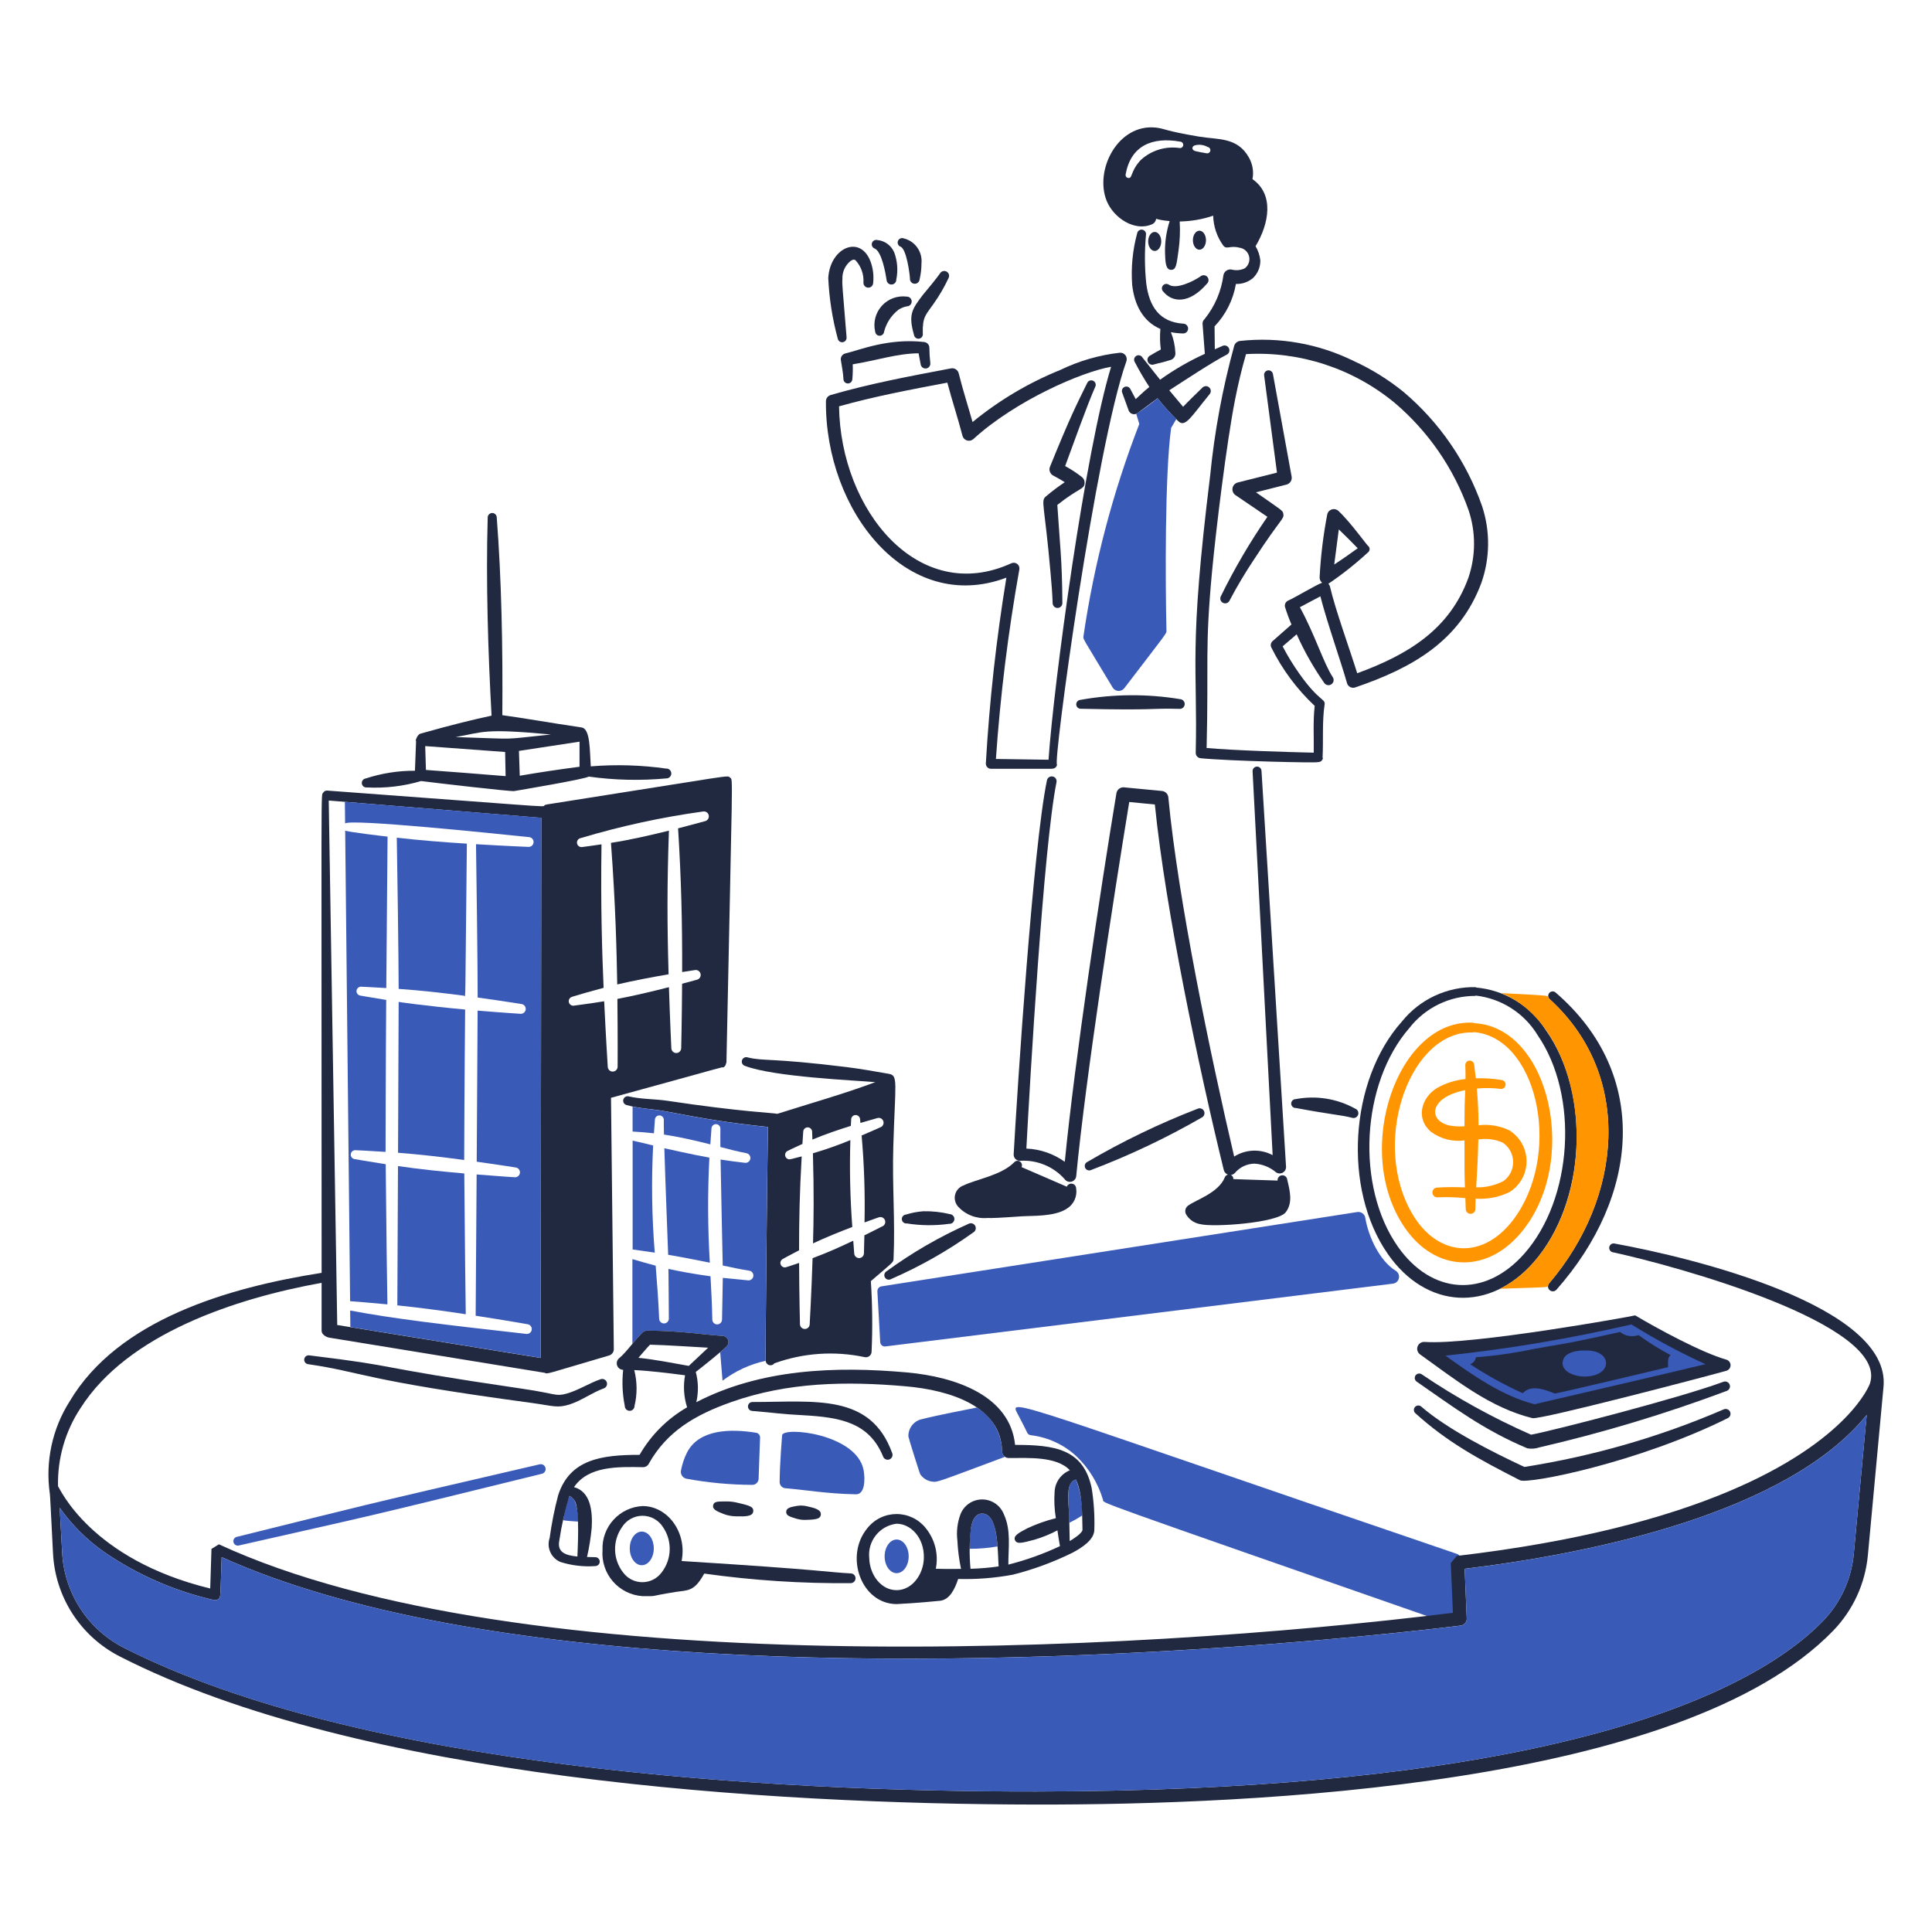 <svg width="252" height="252" viewBox="0 0 252 252" fill="none" xmlns="http://www.w3.org/2000/svg">
<path d="M85.193 149.411C84.311 149.189 83.416 148.972 82.517 148.781V162.976C83.482 163.118 84.442 163.246 85.403 163.387C85.024 158.738 84.954 154.069 85.193 149.411Z" fill="#3A5AB7"/>
<path d="M92.528 150.992C90.476 150.634 86.891 149.828 86.654 149.772C86.789 154.316 87.075 161.436 87.151 163.668C88.874 163.95 92.245 164.627 92.586 164.698C92.312 160.134 92.293 155.558 92.528 150.992Z" fill="#3A5AB7"/>
<path d="M98.639 186.883C95.281 186.34 91.218 186.411 89.631 189.417C89.25 190.173 88.978 190.979 88.821 191.811C88.799 191.928 88.799 192.049 88.823 192.166C88.847 192.284 88.894 192.395 88.962 192.494C89.029 192.593 89.115 192.678 89.215 192.743C89.315 192.809 89.427 192.855 89.544 192.877C92.371 193.399 95.238 193.667 98.112 193.677C98.325 193.682 98.531 193.604 98.687 193.46C98.843 193.316 98.936 193.117 98.948 192.905L99.138 187.561C99.156 187.406 99.115 187.25 99.022 187.124C98.929 186.998 98.793 186.912 98.639 186.883Z" fill="#3A5AB7"/>
<path d="M112.65 191.785C111.776 186.973 102.013 186.025 102.013 187.231C102.013 187.357 101.708 190.727 101.693 193.322C101.696 193.525 101.775 193.72 101.915 193.868C102.055 194.016 102.246 194.105 102.449 194.118C105.263 194.351 107.741 194.83 111.636 194.909C112.83 194.937 112.853 192.954 112.65 191.785Z" fill="#3A5AB7"/>
<path d="M190.015 202.675C132.181 182.967 131.573 182.221 132.698 184.352C133.809 186.456 134.044 186.998 133.978 186.872C134.026 186.968 134.099 187.049 134.189 187.108C134.279 187.166 134.384 187.2 134.491 187.204C136.704 187.472 138.776 188.435 140.407 189.955C142.033 191.506 143.225 193.456 143.865 195.61C144.035 196.135 141.11 195.083 189.418 211.932C189.556 211.98 189.704 211.995 189.849 211.974C189.993 211.954 190.131 211.899 190.25 211.814C190.369 211.729 190.466 211.617 190.533 211.487C190.6 211.357 190.635 211.213 190.634 211.066V203.539C190.634 203.348 190.575 203.162 190.464 203.007C190.353 202.852 190.196 202.736 190.015 202.675Z" fill="#3A5AB7"/>
<path d="M182.044 165.749C179.874 164.401 178.464 161.181 178.082 158.847C178.042 158.609 177.91 158.396 177.714 158.255C177.519 158.114 177.275 158.055 177.037 158.091L114.979 167.783C114.824 167.806 114.683 167.886 114.584 168.007C114.485 168.128 114.434 168.282 114.442 168.438L114.808 175.024C114.807 175.108 114.824 175.19 114.858 175.267C114.891 175.343 114.94 175.412 115.002 175.468C115.063 175.525 115.136 175.568 115.214 175.594C115.293 175.621 115.377 175.631 115.46 175.624L181.681 167.434C181.87 167.412 182.047 167.332 182.188 167.204C182.329 167.076 182.426 166.908 182.466 166.722C182.506 166.536 182.487 166.342 182.411 166.168C182.336 165.993 182.207 165.847 182.044 165.749Z" fill="#3A5AB7"/>
<path d="M151.755 38.059C152.899 39.455 155.11 39.697 157.425 37.006C157.55 36.893 157.625 36.735 157.633 36.567C157.642 36.398 157.583 36.233 157.47 36.108C157.358 35.983 157.2 35.908 157.031 35.899C156.863 35.891 156.698 35.949 156.573 36.062C155.647 36.692 153.517 37.742 152.507 37.166C152.388 37.067 152.235 37.019 152.081 37.032C151.927 37.046 151.785 37.12 151.686 37.238C151.587 37.357 151.538 37.51 151.552 37.664C151.566 37.818 151.64 37.96 151.758 38.059H151.755Z" fill="#212941"/>
<path d="M154.36 42.219C151.241 42.016 149.896 40.007 149.507 36.934C149.292 34.828 149.283 32.707 149.479 30.599C149.496 30.45 149.454 30.3 149.363 30.18C149.272 30.061 149.138 29.981 148.99 29.958C148.841 29.934 148.689 29.969 148.566 30.055C148.443 30.141 148.357 30.271 148.328 30.419C147.734 32.611 147.513 34.888 147.674 37.154C147.961 39.681 149.021 41.903 151.355 42.908C151.274 43.8 151.293 44.699 151.413 45.587C150.94 45.831 150.543 46.063 150.054 46.355C149.977 46.388 149.907 46.435 149.849 46.495C149.79 46.554 149.744 46.625 149.713 46.702C149.681 46.78 149.666 46.862 149.666 46.946C149.667 47.029 149.684 47.112 149.717 47.189C149.749 47.266 149.797 47.335 149.856 47.394C149.916 47.452 149.986 47.499 150.064 47.53C150.141 47.561 150.224 47.577 150.307 47.576C150.391 47.576 150.473 47.559 150.55 47.526C151.722 47.208 150.913 47.483 152.746 46.936C152.934 46.861 153.091 46.726 153.193 46.552C153.294 46.377 153.335 46.174 153.307 45.974C153.262 45.065 153.065 44.171 152.725 43.328C153.246 43.428 153.775 43.483 154.305 43.493C154.474 43.5 154.639 43.44 154.764 43.326C154.888 43.211 154.962 43.052 154.97 42.883C154.977 42.715 154.917 42.55 154.803 42.425C154.688 42.3 154.529 42.226 154.36 42.219Z" fill="#212941"/>
<path d="M155.595 31.33C155.595 31.659 155.685 31.974 155.845 32.207C156.005 32.439 156.222 32.57 156.448 32.57C156.674 32.57 156.891 32.439 157.051 32.207C157.211 31.974 157.301 31.659 157.301 31.33C157.301 31.001 157.211 30.686 157.051 30.453C156.891 30.221 156.674 30.09 156.448 30.09C156.222 30.09 156.005 30.221 155.845 30.453C155.685 30.686 155.595 31.001 155.595 31.33Z" fill="#212941"/>
<path d="M149.761 31.492C149.761 31.821 149.851 32.136 150.011 32.369C150.171 32.602 150.388 32.732 150.614 32.732C150.84 32.732 151.057 32.602 151.217 32.369C151.377 32.136 151.467 31.821 151.467 31.492C151.467 31.163 151.377 30.848 151.217 30.616C151.057 30.383 150.84 30.252 150.614 30.252C150.388 30.252 150.171 30.383 150.011 30.616C149.851 30.848 149.761 31.163 149.761 31.492Z" fill="#212941"/>
<path d="M166.562 61.646C166.456 60.915 164.888 48.975 164.888 48.975C164.876 48.9 164.879 48.823 164.897 48.748C164.914 48.674 164.947 48.604 164.992 48.543C165.036 48.481 165.093 48.429 165.158 48.389C165.223 48.349 165.296 48.322 165.371 48.31C165.446 48.298 165.523 48.301 165.597 48.319C165.672 48.337 165.742 48.369 165.803 48.414C165.865 48.459 165.917 48.516 165.957 48.581C165.997 48.646 166.024 48.718 166.036 48.794L168.476 62.185C168.511 62.409 168.462 62.638 168.337 62.827C168.212 63.017 168.021 63.152 167.801 63.208L163.824 64.216C167.33 66.678 167.309 66.56 167.39 67.036C167.508 67.736 167.122 67.52 163.61 72.907C162.435 74.663 161.354 76.479 160.369 78.348C160.294 78.499 160.163 78.613 160.004 78.666C159.844 78.72 159.67 78.708 159.52 78.633C159.37 78.558 159.255 78.427 159.202 78.267C159.148 78.108 159.16 77.934 159.235 77.784C161.002 74.18 163.033 70.713 165.312 67.41L161.139 64.575C160.996 64.474 160.885 64.335 160.818 64.173C160.752 64.011 160.733 63.833 160.765 63.661C160.796 63.489 160.876 63.329 160.995 63.201C161.114 63.073 161.267 62.981 161.437 62.937L166.562 61.646Z" fill="#212941"/>
<path d="M193.318 66.024C191.297 60.238 187.766 55.098 183.091 51.136C181.088 49.508 178.886 48.142 176.539 47.071C171.952 44.819 166.82 43.918 161.741 44.47C161.567 44.49 161.403 44.56 161.269 44.672C161.135 44.784 161.036 44.933 160.985 45.1C159.466 50.626 158.418 56.271 157.853 61.974C155.009 85.032 156.234 86.742 155.963 98.18C155.958 98.357 156.02 98.53 156.137 98.663C156.254 98.796 156.417 98.88 156.593 98.898C160.321 99.264 171.916 99.541 171.916 99.402C172.075 99.41 172.231 99.356 172.351 99.252C172.471 99.148 172.547 99.001 172.562 98.843H172.508C172.627 96.536 172.436 94.142 172.775 91.884C172.885 91.117 172.055 91.517 169.47 87.859C168.668 86.725 167.943 85.538 167.3 84.306L169.13 82.739C170.129 84.962 171.334 87.085 172.73 89.083C172.78 89.155 172.844 89.217 172.918 89.265C172.993 89.312 173.075 89.345 173.162 89.36C173.249 89.376 173.338 89.374 173.424 89.355C173.51 89.337 173.592 89.301 173.664 89.251C173.737 89.2 173.799 89.136 173.846 89.062C173.894 88.987 173.926 88.905 173.942 88.818C173.957 88.731 173.956 88.642 173.937 88.556C173.918 88.47 173.882 88.388 173.832 88.316C172.619 86.462 171.502 82.751 169.548 79.203C170.506 78.699 172.224 77.782 172.224 77.782C173.095 81.202 174.861 86.147 175.699 89.111C175.731 89.219 175.783 89.319 175.854 89.406C175.925 89.493 176.013 89.564 176.113 89.616C176.212 89.668 176.321 89.699 176.433 89.708C176.545 89.717 176.658 89.703 176.764 89.666C184.349 87.082 190.44 83.543 193.234 75.994C194.357 72.77 194.387 69.266 193.318 66.024ZM191.527 75.374C189.091 82.045 183.76 85.357 177.029 87.815C176.035 84.631 174.157 79.464 173.482 76.537C173.449 76.388 173.371 76.253 173.26 76.149C175.077 74.92 176.8 73.555 178.413 72.068C178.478 72.023 178.532 71.964 178.571 71.896C178.611 71.828 178.635 71.752 178.643 71.674C178.651 71.596 178.642 71.517 178.616 71.442C178.591 71.368 178.549 71.3 178.495 71.243C178.369 71.243 176.201 68.156 174.567 66.63C174.449 66.525 174.305 66.454 174.15 66.423C173.995 66.393 173.835 66.404 173.687 66.457C173.538 66.509 173.406 66.601 173.304 66.722C173.203 66.842 173.136 66.988 173.11 67.144C172.597 69.827 172.268 72.542 172.125 75.27C172.114 75.409 172.138 75.549 172.194 75.677C172.25 75.805 172.336 75.917 172.445 76.004C171.524 76.368 168.818 77.995 168.035 78.331C167.878 78.397 167.749 78.515 167.671 78.666C167.592 78.816 167.569 78.99 167.605 79.156C167.848 79.937 168.13 80.705 168.451 81.457L165.965 83.645C165.858 83.746 165.787 83.879 165.762 84.024C165.736 84.169 165.758 84.318 165.823 84.45C167.239 87.309 169.156 89.89 171.483 92.072C171.248 94.11 171.391 96.144 171.357 98.175C167.773 98.094 160.957 97.884 157.383 97.564C157.666 86.253 157.131 84.756 158.103 74.439C158.607 69.094 159.993 57.714 161.091 52.146C161.487 50.144 161.95 48.16 162.526 46.189C169.557 45.79 176.479 48.058 181.91 52.542C186.305 56.274 189.633 61.105 191.553 66.543C192.512 69.408 192.503 72.508 191.527 75.368V75.374ZM174.03 73.642C174.087 73.165 174.593 69.311 174.626 69.054C175.493 69.882 176.264 70.659 177.095 71.51C176.132 72.217 175.059 72.954 174.03 73.635V73.642Z" fill="#212941"/>
<path d="M126.855 55.05C130.311 52.215 134.177 49.921 138.321 48.246C140.76 47.066 143.381 46.309 146.073 46.007C146.212 45.998 146.35 46.023 146.477 46.081C146.603 46.139 146.713 46.227 146.796 46.337C146.88 46.448 146.936 46.578 146.957 46.715C146.979 46.852 146.966 46.992 146.92 47.123C142.927 58.337 137.303 99.733 137.872 99.733C137.856 99.881 137.785 100.018 137.672 100.115C137.558 100.212 137.412 100.262 137.263 100.255V100.277H129.218C129.042 100.265 128.878 100.184 128.761 100.053C128.643 99.921 128.581 99.749 128.588 99.573C129.056 91.457 129.95 83.371 131.267 75.348C118.293 80.224 107.619 66.665 107.73 52.337C107.733 52.153 107.794 51.975 107.905 51.83C108.017 51.683 108.172 51.577 108.348 51.525C113.569 50.013 118.71 49.062 124.041 48.05C124.259 48.008 124.486 48.05 124.674 48.17C124.861 48.29 124.996 48.477 125.049 48.693C125.573 50.817 126.252 52.92 126.855 55.05ZM144.927 47.84C141.139 48.49 132.46 52.241 126.967 57.265C126.856 57.365 126.721 57.436 126.575 57.469C126.43 57.502 126.278 57.498 126.134 57.455C125.991 57.413 125.861 57.334 125.757 57.226C125.653 57.119 125.578 56.986 125.54 56.841C124.932 54.495 124.165 52.189 123.565 49.911C118.825 50.803 114.096 51.697 109.44 52.998C109.63 66.589 119.826 79.002 131.912 73.471C132.035 73.413 132.172 73.39 132.307 73.404C132.443 73.419 132.571 73.471 132.679 73.554C132.787 73.637 132.87 73.748 132.919 73.875C132.968 74.001 132.981 74.139 132.957 74.273C131.495 82.453 130.475 90.705 129.901 98.995L136.766 99.098C137.451 89.031 141.566 58.804 144.927 47.84Z" fill="#212941"/>
<path d="M111.225 47.52C111.251 48.166 111.234 48.814 111.175 49.458C111.169 49.612 111.102 49.757 110.989 49.862C110.876 49.967 110.726 50.022 110.572 50.017C110.418 50.011 110.272 49.944 110.167 49.831C110.063 49.718 110.007 49.568 110.013 49.414C109.984 48.665 109.785 47.684 109.669 46.914C109.656 46.726 109.711 46.54 109.824 46.39C109.937 46.24 110.1 46.136 110.284 46.096C112.127 45.668 115.821 44.08 120.54 44.609C120.721 44.628 120.889 44.711 121.014 44.843C121.139 44.975 121.212 45.148 121.219 45.33C121.226 46.004 121.268 46.677 121.345 47.346C121.356 47.429 121.351 47.513 121.329 47.593C121.308 47.674 121.27 47.75 121.22 47.816C121.169 47.882 121.105 47.938 121.033 47.979C120.961 48.021 120.881 48.048 120.798 48.059C120.716 48.07 120.632 48.065 120.551 48.043C120.47 48.021 120.395 47.984 120.329 47.933C120.262 47.883 120.207 47.819 120.165 47.747C120.123 47.675 120.096 47.595 120.085 47.512C120.017 47.079 119.914 46.682 119.816 46.082C116.991 46.109 114.43 46.998 111.225 47.52Z" fill="#212941"/>
<path d="M120.362 43.518C120.313 41.275 120.74 41.115 121.81 39.569C122.54 38.536 123.177 37.44 123.712 36.293C123.754 36.221 123.78 36.141 123.791 36.058C123.802 35.976 123.796 35.892 123.774 35.812C123.752 35.731 123.714 35.656 123.663 35.59C123.612 35.524 123.549 35.469 123.477 35.428C123.404 35.386 123.325 35.359 123.242 35.349C123.159 35.338 123.075 35.344 122.995 35.366C122.915 35.388 122.839 35.425 122.774 35.476C122.708 35.527 122.652 35.591 122.611 35.663C122.122 36.357 121.013 37.707 120.352 38.489C118.972 40.321 118.447 41.009 119.218 43.687C119.229 43.762 119.255 43.835 119.295 43.9C119.334 43.965 119.386 44.022 119.447 44.068C119.509 44.113 119.578 44.146 119.652 44.164C119.726 44.183 119.803 44.186 119.879 44.175C119.954 44.164 120.027 44.138 120.092 44.098C120.157 44.059 120.214 44.007 120.26 43.946C120.305 43.884 120.338 43.815 120.356 43.741C120.375 43.667 120.378 43.59 120.367 43.514L120.362 43.518Z" fill="#212941"/>
<path d="M115.314 43.272C115.604 42.127 116.269 41.113 117.204 40.391C117.533 40.175 117.903 40.027 118.291 39.957C118.459 39.955 118.62 39.885 118.737 39.764C118.855 39.644 118.919 39.481 118.917 39.313C118.914 39.144 118.845 38.984 118.724 38.866C118.603 38.749 118.441 38.685 118.272 38.687C117.671 38.61 117.06 38.68 116.492 38.891C115.924 39.102 115.416 39.448 115.011 39.899C114.606 40.35 114.316 40.893 114.167 41.48C114.019 42.068 114.015 42.683 114.156 43.272C114.171 43.415 114.238 43.548 114.345 43.644C114.452 43.741 114.591 43.794 114.735 43.794C114.879 43.794 115.017 43.741 115.124 43.644C115.231 43.548 115.299 43.415 115.314 43.272Z" fill="#212941"/>
<path d="M110.421 43.957C109.873 37.153 109.83 37.195 109.88 36.373C109.863 35.933 109.948 35.495 110.129 35.093C110.309 34.692 110.58 34.338 110.92 34.058C111.129 33.911 111.367 33.773 111.594 33.952C111.948 34.337 112.223 34.789 112.4 35.281C112.577 35.773 112.654 36.296 112.626 36.819C112.607 36.986 112.656 37.153 112.762 37.284C112.867 37.415 113.02 37.499 113.187 37.517C113.354 37.535 113.522 37.487 113.653 37.381C113.784 37.276 113.867 37.123 113.886 36.956C113.986 36.081 113.901 35.196 113.634 34.357C112.382 30.486 108.265 32.202 108.034 36.267C108.157 38.936 108.571 41.584 109.27 44.163C109.284 44.238 109.312 44.31 109.353 44.374C109.395 44.438 109.448 44.494 109.511 44.537C109.574 44.581 109.644 44.612 109.719 44.628C109.793 44.644 109.87 44.645 109.946 44.632C110.021 44.618 110.092 44.59 110.157 44.549C110.221 44.508 110.276 44.454 110.32 44.391C110.363 44.329 110.394 44.258 110.41 44.183C110.427 44.109 110.428 44.032 110.414 43.957H110.421Z" fill="#212941"/>
<path d="M114.114 32.427C115.004 32.859 115.49 35.522 115.64 36.495C115.645 36.663 115.716 36.822 115.838 36.938C115.96 37.054 116.123 37.116 116.292 37.112C116.46 37.107 116.62 37.036 116.735 36.914C116.851 36.792 116.914 36.629 116.909 36.461C117.152 35.279 117.058 34.053 116.638 32.922C116.448 32.476 116.141 32.089 115.748 31.804C115.355 31.519 114.892 31.346 114.408 31.305C114.262 31.274 114.11 31.3 113.983 31.379C113.856 31.457 113.764 31.581 113.726 31.726C113.688 31.87 113.707 32.024 113.78 32.154C113.852 32.285 113.972 32.383 114.114 32.427Z" fill="#212941"/>
<path d="M117.508 32.192C118.264 32.628 118.66 35.72 118.69 36.328C118.677 36.495 118.731 36.661 118.839 36.789C118.948 36.916 119.103 36.995 119.27 37.009C119.437 37.022 119.603 36.969 119.73 36.86C119.858 36.751 119.937 36.596 119.95 36.429C120.11 35.751 120.191 35.056 120.192 34.359C120.267 33.625 120.072 32.89 119.645 32.288C119.218 31.687 118.587 31.262 117.87 31.091C117.797 31.063 117.719 31.051 117.641 31.055C117.564 31.058 117.487 31.078 117.417 31.111C117.347 31.145 117.284 31.192 117.232 31.25C117.181 31.309 117.142 31.377 117.117 31.451C117.092 31.525 117.083 31.603 117.089 31.681C117.095 31.758 117.117 31.834 117.152 31.903C117.188 31.972 117.238 32.033 117.298 32.083C117.358 32.133 117.427 32.17 117.502 32.192H117.508Z" fill="#212941"/>
<path d="M138.877 62.898C138.397 62.594 137.941 62.321 137.387 62.035C137.185 61.932 137.028 61.758 136.947 61.546C136.866 61.334 136.868 61.1 136.951 60.889C139.659 54.211 140.405 52.816 141.813 49.944C141.879 49.804 141.997 49.696 142.142 49.644C142.287 49.592 142.447 49.6 142.587 49.665C142.726 49.731 142.834 49.849 142.886 49.994C142.939 50.139 142.931 50.299 142.865 50.439C141.798 52.819 139.897 58.209 138.932 60.79C139.7 61.206 140.432 61.687 141.12 62.226C141.239 62.32 141.333 62.442 141.395 62.581C141.456 62.719 141.482 62.871 141.471 63.023C141.404 63.882 140.767 63.588 137.912 65.861C138.256 71.211 138.533 72.95 138.571 78.654C138.574 78.822 138.51 78.985 138.393 79.106C138.277 79.227 138.116 79.297 137.948 79.3C137.78 79.303 137.617 79.239 137.496 79.122C137.375 79.005 137.305 78.845 137.302 78.677C137.262 77.361 137.145 76.051 137.03 74.743C136.243 65.749 135.719 65.34 136.412 64.76C137.197 64.093 138.021 63.471 138.877 62.898Z" fill="#212941"/>
<path d="M163.767 32.114C165.551 29.164 166.214 25.34 163.366 23.369C163.552 22.41 163.391 21.416 162.913 20.564C161.408 17.858 158.897 18.237 156.433 17.824C151.815 17.05 151.976 16.776 150.763 16.642C145.813 16.115 142.728 22.166 144.347 26.198C145.24 28.407 148.001 30.265 150.28 29.247C150.397 29.196 150.5 29.119 150.584 29.023C150.667 28.927 150.729 28.814 150.764 28.691C150.862 28.369 150.512 28.651 152.563 28.839C152.142 30.156 151.937 31.533 151.957 32.916C152.001 34.039 151.994 35.184 152.745 35.197C153.441 35.208 153.457 34.464 153.717 32.71C153.897 31.445 153.95 30.165 153.876 28.889C155.362 28.867 156.834 28.612 158.241 28.133C158.274 29.535 158.733 30.894 159.556 32.029C160.005 32.6 160.423 31.985 161.63 32.301C161.928 32.335 162.21 32.457 162.438 32.651C162.667 32.846 162.831 33.105 162.912 33.394C162.992 33.683 162.983 33.99 162.888 34.274C162.792 34.559 162.613 34.808 162.375 34.99C161.843 35.252 161.234 35.313 160.661 35.161C160.542 35.138 160.42 35.138 160.301 35.161C160.182 35.185 160.069 35.232 159.968 35.3C159.867 35.367 159.781 35.455 159.714 35.556C159.647 35.657 159.601 35.771 159.579 35.89C159.3 37.99 158.448 39.973 157.116 41.62C157.034 41.694 156.969 41.783 156.924 41.883C156.878 41.982 156.854 42.09 156.852 42.2L157.152 46.153C155.102 47.086 153.147 48.216 151.315 49.527L149.02 46.638C148.982 46.569 148.93 46.508 148.868 46.46C148.806 46.411 148.735 46.376 148.658 46.356C148.582 46.336 148.503 46.331 148.425 46.343C148.347 46.354 148.272 46.381 148.205 46.422C148.138 46.464 148.08 46.518 148.034 46.582C147.988 46.646 147.956 46.719 147.939 46.796C147.923 46.873 147.922 46.953 147.937 47.03C147.951 47.107 147.982 47.181 148.026 47.246C148.6 48.354 149.231 49.431 149.916 50.474C149.113 51.127 148.85 51.406 148.136 52.058L147.446 50.765C147.415 50.696 147.371 50.632 147.315 50.58C147.26 50.527 147.194 50.486 147.123 50.458C147.051 50.431 146.975 50.418 146.899 50.42C146.822 50.422 146.747 50.439 146.677 50.47C146.607 50.501 146.544 50.546 146.491 50.601C146.439 50.657 146.397 50.722 146.37 50.793C146.343 50.865 146.33 50.941 146.331 51.017C146.333 51.094 146.351 51.169 146.382 51.239L147.23 53.576C147.276 53.683 147.346 53.777 147.435 53.852C147.523 53.926 147.628 53.98 147.741 54.008C147.853 54.036 147.971 54.037 148.084 54.013C148.197 53.988 148.303 53.937 148.394 53.865L150.987 51.945C151.816 52.993 152.713 53.986 153.671 54.918C154.588 55.857 155.397 54.312 157.759 51.434C157.816 51.373 157.86 51.301 157.889 51.223C157.918 51.144 157.931 51.061 157.928 50.977C157.924 50.894 157.905 50.812 157.87 50.736C157.835 50.66 157.785 50.592 157.723 50.535C157.662 50.479 157.59 50.435 157.512 50.406C157.433 50.377 157.35 50.364 157.267 50.367C157.183 50.37 157.101 50.39 157.025 50.425C156.949 50.46 156.881 50.51 156.824 50.571C156.092 51.289 155.026 52.313 154.317 53.061L152.515 50.908C154.355 49.716 158.223 47.163 159.993 46.271C160.146 46.199 160.264 46.07 160.321 45.911C160.378 45.752 160.37 45.577 160.298 45.425C160.226 45.272 160.096 45.155 159.938 45.097C159.779 45.04 159.604 45.049 159.452 45.121L158.455 45.56L158.421 42.57C159.88 41.045 160.849 39.118 161.206 37.038C162.032 37.067 162.838 36.782 163.463 36.241C163.764 35.943 164.001 35.587 164.161 35.194C164.32 34.801 164.398 34.381 164.391 33.957C164.318 33.305 164.105 32.676 163.767 32.114ZM153.867 19.308C152.955 19.172 152.023 19.244 151.142 19.518C150.261 19.791 149.452 20.26 148.777 20.888C147.369 22.408 147.769 23.374 147.097 23.2C146.999 23.174 146.915 23.111 146.864 23.023C146.813 22.935 146.799 22.831 146.824 22.733C147.492 19.041 150.233 17.805 153.969 18.479C154.079 18.493 154.179 18.549 154.248 18.637C154.316 18.724 154.346 18.835 154.333 18.945C154.319 19.055 154.263 19.155 154.175 19.223C154.088 19.291 153.977 19.322 153.867 19.308ZM157.351 19.989C156.569 19.844 156.469 19.848 155.903 19.705C155.399 19.579 155.41 19.037 155.929 18.94C156.47 18.816 157.039 18.899 157.523 19.173C157.578 19.182 157.632 19.202 157.68 19.232C157.728 19.262 157.769 19.302 157.801 19.349C157.833 19.395 157.855 19.448 157.867 19.503C157.878 19.559 157.877 19.616 157.866 19.671C157.854 19.727 157.831 19.779 157.799 19.825C157.766 19.872 157.725 19.911 157.677 19.94C157.628 19.97 157.575 19.99 157.519 19.998C157.463 20.006 157.406 20.003 157.351 19.989Z" fill="#212941"/>
<path d="M141.013 92.449C151.093 92.672 149.707 92.355 153.84 92.461C154.008 92.475 154.174 92.421 154.303 92.311C154.431 92.202 154.51 92.046 154.524 91.878C154.537 91.71 154.483 91.543 154.374 91.415C154.264 91.287 154.109 91.207 153.94 91.194C149.623 90.482 145.216 90.515 140.909 91.291C140.756 91.304 140.614 91.379 140.515 91.497C140.416 91.615 140.368 91.768 140.382 91.921C140.396 92.075 140.47 92.217 140.588 92.316C140.707 92.414 140.859 92.462 141.013 92.449Z" fill="#212941"/>
<path d="M140.364 154.98C140.356 154.836 140.298 154.7 140.202 154.593C140.106 154.487 139.976 154.416 139.833 154.394C139.691 154.371 139.546 154.398 139.421 154.47C139.297 154.541 139.2 154.653 139.148 154.787L133.247 152.231C133.305 152.104 133.316 151.962 133.277 151.828C133.239 151.695 133.154 151.58 133.038 151.503C132.922 151.427 132.782 151.395 132.644 151.413C132.507 151.431 132.38 151.497 132.287 151.601C130.637 153.308 127.255 153.835 125.701 154.615C125.431 154.704 125.188 154.86 124.993 155.068C124.798 155.275 124.658 155.528 124.586 155.803C124.514 156.079 124.512 156.368 124.579 156.644C124.647 156.921 124.783 157.176 124.974 157.387C125.454 157.911 126.048 158.318 126.71 158.574C127.373 158.831 128.086 158.931 128.793 158.867C129.423 158.89 130.131 158.867 133.27 158.65C134.606 158.557 137.496 158.716 139.109 157.681C139.567 157.411 139.932 157.008 140.156 156.526C140.381 156.043 140.453 155.504 140.364 154.98Z" fill="#212941"/>
<path d="M167.9 153.872C167.885 153.705 167.804 153.551 167.675 153.444C167.546 153.337 167.379 153.285 167.212 153.3C167.045 153.316 166.891 153.397 166.784 153.526C166.676 153.655 166.625 153.821 166.64 153.988L160.873 153.797C160.88 153.685 160.853 153.573 160.796 153.477C160.739 153.38 160.654 153.303 160.553 153.255C160.755 153.234 160.941 153.14 161.078 152.99C161.39 152.62 161.777 152.321 162.213 152.112C162.65 151.903 163.126 151.79 163.61 151.78C164.616 151.833 165.579 152.207 166.358 152.847C166.481 152.957 166.634 153.028 166.798 153.051C166.962 153.073 167.128 153.047 167.277 152.975C167.426 152.902 167.549 152.788 167.632 152.645C167.716 152.502 167.754 152.338 167.744 152.173L164.543 100.559C164.542 100.481 164.524 100.404 164.492 100.333C164.46 100.262 164.414 100.198 164.357 100.145C164.299 100.092 164.232 100.051 164.158 100.025C164.085 99.998 164.007 99.987 163.929 99.991C163.851 99.996 163.774 100.016 163.704 100.05C163.634 100.085 163.572 100.133 163.521 100.192C163.47 100.251 163.431 100.32 163.407 100.394C163.383 100.469 163.375 100.547 163.382 100.625L165.997 150.67C165.219 150.255 164.344 150.054 163.463 150.087C162.581 150.119 161.724 150.384 160.978 150.855C157.946 137.908 153.644 117.296 152.392 104.003C152.372 103.789 152.279 103.589 152.127 103.438C151.976 103.286 151.776 103.192 151.563 103.171L146.614 102.698C146.382 102.675 146.151 102.742 145.967 102.883C145.783 103.025 145.659 103.231 145.621 103.46C143.515 116.198 140.178 138.342 138.886 151.541C137.42 150.488 135.677 149.887 133.873 149.814C134.335 141.179 136.099 110.492 137.804 102.027C137.837 101.862 137.804 101.691 137.711 101.551C137.618 101.41 137.473 101.313 137.308 101.279C137.143 101.246 136.972 101.28 136.831 101.372C136.691 101.465 136.594 101.61 136.56 101.775C134.747 110.459 132.717 141.741 132.217 150.56C132.211 150.67 132.228 150.78 132.267 150.883C132.305 150.987 132.364 151.081 132.44 151.16C132.517 151.24 132.608 151.303 132.71 151.346C132.811 151.389 132.921 151.41 133.031 151.409C134.121 151.336 135.213 151.514 136.224 151.927C137.235 152.341 138.139 152.981 138.865 153.797C138.961 153.937 139.099 154.044 139.258 154.104C139.418 154.163 139.592 154.172 139.757 154.13C139.921 154.088 140.069 153.996 140.18 153.866C140.291 153.737 140.36 153.577 140.377 153.408C141.567 140.838 145.244 117.128 147.292 104.608L150.632 104.934C152.018 118.737 156.428 139.556 159.623 152.607C159.656 152.746 159.723 152.873 159.818 152.979C159.913 153.084 160.033 153.164 160.167 153.211C160.073 153.232 159.985 153.276 159.913 153.34C159.84 153.404 159.785 153.485 159.752 153.576C158.928 155.64 155.829 156.56 154.936 157.283C154.779 157.407 154.669 157.58 154.623 157.774C154.577 157.968 154.599 158.173 154.684 158.353C154.876 158.698 155.144 158.996 155.466 159.224C155.789 159.452 156.159 159.604 156.549 159.67C158.248 160.106 166.629 159.517 167.705 158.121C168.647 156.881 168.259 155.371 167.9 153.872Z" fill="#212941"/>
<path d="M192.514 128.759C190.669 128.715 188.837 129.097 187.162 129.874C185.488 130.651 184.014 131.804 182.857 133.242C176.005 140.904 175.134 155.096 181.018 163.56C186.023 170.759 194.28 171.201 200.044 164.644C206.872 156.872 207.563 142.671 201.594 134.307C200.604 132.755 199.269 131.452 197.694 130.498C196.12 129.544 194.346 128.966 192.512 128.807L192.514 128.759ZM192.453 129.854C194.111 130.038 195.705 130.6 197.112 131.497C198.518 132.394 199.7 133.603 200.566 135.029C205.984 142.919 205.156 156.372 198.802 163.544C193.616 169.394 186.706 168.816 182.347 162.628C176.803 154.763 177.544 141.309 183.825 134.094C184.846 132.782 186.155 131.721 187.651 130.994C189.146 130.267 190.789 129.894 192.451 129.902L192.453 129.854Z" fill="#212941"/>
<path d="M192.245 133.405C182.315 132.741 176.282 150.109 183.273 160.19C187.161 165.799 193.662 166.182 198.17 161.043C206.251 151.831 202.176 133.878 192.248 133.458L192.245 133.405ZM192.177 134.621C200.283 135.2 203.705 149.584 197.915 158.349C193.746 164.662 187.168 164.183 183.789 157.564C179.001 148.186 184.129 134.306 192.173 134.675L192.177 134.621Z" fill="#FF9500"/>
<path d="M196.88 147.443C195.628 146.839 194.228 146.607 192.848 146.774C192.848 145.196 192.782 143.666 192.631 141.986C193.663 141.885 194.702 141.9 195.731 142.031C195.881 142.049 196.032 142.007 196.153 141.916C196.273 141.824 196.353 141.689 196.376 141.539C196.399 141.39 196.363 141.237 196.275 141.114C196.187 140.99 196.055 140.906 195.906 140.878C194.779 140.691 193.638 140.612 192.496 140.642C192.431 140.054 192.36 139.466 192.283 138.878C192.272 138.725 192.201 138.582 192.084 138.482C191.968 138.381 191.816 138.331 191.663 138.342C191.509 138.354 191.367 138.425 191.266 138.542C191.166 138.658 191.116 138.81 191.127 138.963C191.153 139.556 191.158 140.15 191.152 140.743C189.849 140.873 188.588 141.27 187.445 141.909C185.399 143.14 184.601 145.894 186.645 147.619C187.9 148.552 189.469 148.959 191.02 148.753C191.013 152.785 191.02 153.217 191.08 154.886C189.859 154.82 188.634 154.827 187.413 154.904C187.245 154.92 187.09 155.002 186.983 155.131C186.875 155.261 186.823 155.429 186.838 155.597C186.854 155.765 186.936 155.92 187.065 156.028C187.195 156.136 187.363 156.188 187.531 156.172C188.733 156.121 189.937 156.157 191.134 156.279C191.153 156.753 191.171 157.225 191.182 157.699C191.183 157.782 191.199 157.864 191.232 157.94C191.264 158.016 191.311 158.085 191.369 158.143C191.428 158.202 191.498 158.248 191.575 158.279C191.651 158.31 191.733 158.326 191.816 158.325C191.899 158.325 191.981 158.308 192.057 158.276C192.133 158.244 192.202 158.197 192.26 158.138C192.318 158.079 192.364 158.01 192.396 157.933C192.427 157.856 192.443 157.774 192.442 157.692C192.442 157.243 192.461 156.794 192.477 156.346C194.007 156.455 195.538 156.156 196.914 155.478C197.591 155.047 198.148 154.452 198.532 153.748C198.917 153.043 199.117 152.253 199.114 151.451C199.11 150.648 198.904 149.86 198.513 149.159C198.122 148.458 197.561 147.868 196.88 147.443ZM189.111 146.813C186.291 146.242 186.281 143.152 191.112 142.194C191.032 144.629 191.028 143.913 191.018 146.903C190.381 146.954 189.74 146.924 189.111 146.814V146.813ZM196.116 154.046C195.016 154.619 193.787 154.904 192.547 154.874C192.649 153.002 192.771 151.4 192.825 148.625C193.899 148.456 194.999 148.596 195.997 149.029C196.408 149.301 196.747 149.669 196.985 150.1C197.224 150.532 197.355 151.014 197.366 151.507C197.378 152 197.271 152.488 197.053 152.931C196.835 153.373 196.514 153.756 196.116 154.048V154.046Z" fill="#FF9500"/>
<path d="M202.137 130.327C213.129 140.353 211.564 156.239 202.065 167.387C202.011 167.45 201.969 167.523 201.943 167.602C201.917 167.681 201.907 167.764 201.913 167.847C201.919 167.93 201.941 168.011 201.978 168.085C202.016 168.159 202.067 168.225 202.13 168.28C202.193 168.334 202.266 168.376 202.345 168.402C202.424 168.428 202.507 168.438 202.59 168.432C202.673 168.426 202.754 168.404 202.828 168.367C202.902 168.329 202.968 168.278 203.023 168.215C213.785 156.031 215.342 140.19 202.907 129.459C202.792 129.357 202.641 129.304 202.487 129.314C202.334 129.323 202.19 129.393 202.088 129.508C201.986 129.623 201.934 129.774 201.943 129.927C201.952 130.081 202.022 130.225 202.137 130.327Z" fill="#212941"/>
<path d="M198.828 191.34C207.77 189.942 216.5 187.422 224.812 183.84C224.962 183.767 225.135 183.757 225.294 183.811C225.452 183.866 225.582 183.981 225.655 184.131C225.728 184.282 225.738 184.455 225.684 184.613C225.629 184.771 225.514 184.901 225.364 184.974C213.673 190.792 199.309 193.605 198.266 193.079C192.878 190.339 188.771 188.103 184.599 184.322C184.49 184.218 184.426 184.076 184.42 183.926C184.414 183.776 184.467 183.63 184.566 183.518C184.666 183.405 184.806 183.336 184.955 183.325C185.105 183.313 185.253 183.36 185.369 183.456C188.851 186.48 194.67 189.393 198.828 191.34Z" fill="#212941"/>
<path d="M199.7 187.134C201.863 186.776 219.017 182.387 224.79 180.234C224.868 180.204 224.95 180.19 225.034 180.192C225.117 180.195 225.198 180.213 225.274 180.247C225.35 180.281 225.419 180.33 225.476 180.39C225.533 180.45 225.578 180.521 225.607 180.599C225.637 180.676 225.651 180.759 225.649 180.842C225.647 180.925 225.628 181.007 225.594 181.083C225.56 181.159 225.512 181.227 225.451 181.284C225.391 181.342 225.32 181.386 225.242 181.416C217.265 184.406 209.099 186.869 200.798 188.787C200.292 188.96 199.749 189.004 199.221 188.913C193.498 186.513 189.542 183.507 184.776 180.206C184.653 180.119 184.569 179.986 184.542 179.837C184.516 179.689 184.548 179.535 184.633 179.41C184.717 179.285 184.848 179.197 184.996 179.167C185.144 179.136 185.298 179.165 185.425 179.246C189.936 182.3 194.714 184.939 199.7 187.134Z" fill="#212941"/>
<path d="M185.805 175.033C185.61 175.02 185.416 175.072 185.253 175.18C185.09 175.287 184.967 175.445 184.901 175.629C184.836 175.813 184.832 176.013 184.891 176.199C184.95 176.385 185.067 176.547 185.226 176.661C189.815 179.937 194.334 183.618 199.888 184.977C200.996 185.187 222.012 179.685 225.159 178.803C225.32 178.761 225.463 178.667 225.565 178.535C225.667 178.404 225.723 178.243 225.725 178.076C225.726 177.91 225.672 177.748 225.572 177.615C225.471 177.482 225.33 177.387 225.169 177.342C221.948 176.431 216.157 173.28 213.281 171.57C212.989 171.681 191.919 175.478 185.805 175.033ZM212.784 172.753C204.794 174.6 196.699 175.96 188.544 176.825C192.1 179.384 195.92 182.067 200.147 183.162C200.418 183.109 220.872 178.337 222.449 177.937C219.121 176.415 215.893 174.683 212.784 172.753Z" fill="#212941"/>
<path d="M206.649 176.163C206.445 176.123 203.877 176.132 203.813 177.756C203.78 178.938 205.36 179.544 206.649 179.549C210.504 179.564 210.363 175.941 206.649 176.163Z" fill="#3A5AB7"/>
<path d="M31.151 201.586C48.752 197.579 45.055 198.549 70.683 192.23C70.764 192.211 70.841 192.176 70.908 192.127C70.975 192.079 71.033 192.017 71.076 191.946C71.12 191.875 71.149 191.797 71.162 191.715C71.175 191.632 71.172 191.548 71.153 191.468C71.134 191.387 71.099 191.31 71.05 191.243C71.001 191.176 70.939 191.118 70.869 191.075C70.798 191.031 70.719 191.002 70.637 190.989C70.555 190.976 70.471 190.979 70.39 190.998C44.624 196.964 48.398 196.129 30.883 200.461C30.733 200.496 30.605 200.59 30.524 200.72C30.444 200.851 30.419 201.008 30.454 201.158C30.49 201.307 30.583 201.436 30.714 201.516C30.845 201.596 31.002 201.622 31.151 201.586Z" fill="#3A5AB7"/>
<path d="M118.256 159.574C120.093 159.869 121.965 159.887 123.807 159.627C123.974 159.64 124.14 159.585 124.267 159.476C124.394 159.367 124.472 159.211 124.485 159.044C124.497 158.877 124.443 158.712 124.333 158.585C124.224 158.458 124.069 158.38 123.902 158.367C122.774 158.093 121.615 157.966 120.454 157.989C119.676 158.045 118.907 158.19 118.163 158.423C118.009 158.435 117.867 158.508 117.767 158.625C117.667 158.742 117.618 158.894 117.631 159.047C117.643 159.201 117.716 159.343 117.833 159.443C117.95 159.542 118.102 159.592 118.256 159.579V159.574Z" fill="#212941"/>
<path d="M142.297 152.617C147.288 150.722 152.12 148.432 156.746 145.768C156.898 145.696 157.015 145.566 157.071 145.407C157.128 145.249 157.119 145.074 157.046 144.923C156.974 144.771 156.844 144.654 156.686 144.598C156.527 144.541 156.353 144.55 156.201 144.623C151.22 146.548 146.403 148.872 141.796 151.573C141.664 151.643 141.565 151.762 141.518 151.904C141.472 152.045 141.482 152.2 141.546 152.335C141.611 152.47 141.725 152.574 141.865 152.627C142.004 152.679 142.159 152.676 142.297 152.617Z" fill="#212941"/>
<path d="M169.034 144.522C173.886 145.43 174.793 145.404 176.332 145.792C176.489 145.849 176.663 145.841 176.815 145.77C176.967 145.699 177.084 145.57 177.141 145.413C177.198 145.255 177.19 145.081 177.119 144.93C177.048 144.778 176.919 144.661 176.761 144.604C174.401 143.295 171.656 142.856 169.005 143.364C168.927 143.363 168.849 143.378 168.777 143.407C168.705 143.437 168.639 143.48 168.585 143.536C168.53 143.591 168.487 143.657 168.458 143.73C168.429 143.802 168.415 143.88 168.417 143.958C168.419 144.036 168.437 144.113 168.469 144.184C168.502 144.255 168.548 144.319 168.605 144.371C168.663 144.424 168.731 144.464 168.804 144.49C168.878 144.516 168.956 144.527 169.034 144.522Z" fill="#212941"/>
<path d="M40.157 177.931C47.504 179.006 46.924 179.962 69.347 182.991C72.154 183.369 72.667 183.704 74.304 183.185C75.808 182.708 77.262 181.628 78.757 181.094C78.915 181.038 79.045 180.922 79.118 180.771C79.191 180.619 79.201 180.445 79.145 180.287C79.09 180.128 78.974 179.998 78.822 179.925C78.671 179.852 78.497 179.842 78.338 179.898C76.863 180.402 75.385 181.372 73.889 181.78C72.443 182.173 72.557 181.789 68.292 181.165C47.23 178.07 53.218 178.356 40.31 176.783C40.161 176.77 40.013 176.814 39.897 176.908C39.78 177.001 39.704 177.135 39.684 177.283C39.664 177.431 39.702 177.581 39.79 177.702C39.878 177.823 40.01 177.905 40.157 177.931Z" fill="#212941"/>
<path d="M98.094 184.034C101.826 184.342 101.222 184.401 104.772 184.596C109.57 184.866 113.369 185.521 115.193 189.994C115.253 190.151 115.374 190.277 115.527 190.345C115.681 190.413 115.855 190.418 116.012 190.357C116.168 190.297 116.295 190.177 116.363 190.024C116.431 189.87 116.435 189.696 116.375 189.539C113.544 181.708 106.311 182.87 98.164 182.87C98.012 182.865 97.864 182.919 97.752 183.021C97.639 183.124 97.571 183.266 97.562 183.418C97.552 183.569 97.603 183.719 97.702 183.834C97.802 183.949 97.942 184.021 98.094 184.034Z" fill="#212941"/>
<path d="M94.393 197.481C94.922 197.68 95.483 197.782 96.048 197.782C97.249 197.811 98.18 197.807 98.25 197.132C98.313 196.519 97.738 196.376 96.27 196.028C95.756 195.895 95.227 195.83 94.696 195.837C93.624 195.847 93.14 195.818 93.021 196.327C92.895 196.859 93.451 197.111 94.393 197.481Z" fill="#212941"/>
<path d="M103.867 198.086C104.284 198.215 104.721 198.269 105.157 198.243C106.543 198.212 106.999 198.082 107.062 197.584C107.149 196.909 106.238 196.692 105.336 196.487C104.893 196.371 104.431 196.347 103.979 196.417C103.144 196.56 102.57 196.669 102.548 197.182C102.525 197.676 102.977 197.82 103.867 198.086Z" fill="#212941"/>
<path d="M110.979 205.228C107.882 205.07 107.966 204.807 88.906 203.61C89.652 199.859 87.062 196.428 83.798 196.443C82.35 196.52 80.991 197.165 80.015 198.239C79.04 199.312 78.528 200.727 78.59 202.176C78.533 202.914 78.623 203.655 78.855 204.358C79.087 205.061 79.456 205.71 79.94 206.27C80.424 206.829 81.015 207.287 81.677 207.617C82.339 207.947 83.06 208.143 83.798 208.192C86.013 208.192 84.223 208.269 88.137 207.643C89.729 207.391 90.541 207.643 91.857 205.249C98.177 206.138 104.554 206.556 110.935 206.498C111.103 206.504 111.267 206.442 111.391 206.327C111.514 206.212 111.586 206.053 111.592 205.885C111.598 205.716 111.537 205.552 111.422 205.429C111.307 205.306 111.148 205.233 110.979 205.228ZM81.271 205.102C80.614 204.257 80.248 203.222 80.226 202.152C80.205 201.082 80.529 200.034 81.151 199.163C81.436 198.718 81.827 198.352 82.291 198.098C82.754 197.844 83.273 197.71 83.802 197.709C84.33 197.709 84.85 197.841 85.314 198.094C85.778 198.347 86.17 198.712 86.456 199.157C87.065 200.033 87.38 201.08 87.353 202.146C87.327 203.213 86.962 204.243 86.31 205.088C86.021 205.485 85.642 205.809 85.205 206.032C84.767 206.255 84.283 206.372 83.792 206.373C83.301 206.374 82.816 206.259 82.378 206.037C81.94 205.815 81.56 205.493 81.27 205.097L81.271 205.102Z" fill="#212941"/>
<path d="M82.141 201.965C82.141 202.254 82.181 202.539 82.26 202.805C82.339 203.072 82.454 203.314 82.6 203.517C82.746 203.721 82.919 203.883 83.109 203.993C83.299 204.104 83.503 204.16 83.709 204.16C83.915 204.16 84.119 204.104 84.31 203.993C84.5 203.883 84.673 203.721 84.819 203.517C84.964 203.314 85.08 203.072 85.159 202.805C85.237 202.539 85.278 202.254 85.278 201.965C85.278 201.677 85.237 201.392 85.159 201.125C85.08 200.859 84.964 200.617 84.819 200.413C84.673 200.21 84.5 200.048 84.31 199.938C84.119 199.827 83.915 199.771 83.709 199.771C83.503 199.771 83.299 199.827 83.109 199.938C82.919 200.048 82.746 200.21 82.6 200.413C82.454 200.617 82.339 200.859 82.26 201.125C82.181 201.392 82.141 201.677 82.141 201.965Z" fill="#3A5AB7"/>
<path d="M115.386 203.001C115.386 203.583 115.551 204.141 115.845 204.553C116.139 204.965 116.538 205.196 116.954 205.196C117.37 205.196 117.769 204.965 118.064 204.553C118.358 204.141 118.523 203.583 118.523 203.001C118.523 202.419 118.358 201.861 118.064 201.449C117.769 201.037 117.37 200.806 116.954 200.806C116.538 200.806 116.139 201.037 115.845 201.449C115.551 201.861 115.386 202.419 115.386 203.001Z" fill="#3A5AB7"/>
<path d="M51.755 109.266C51.8 111.31 52.007 126.024 51.999 128.986C54.89 129.184 57.683 129.506 60.545 129.878C60.756 129.906 60.652 132.066 60.896 110.041C57.913 109.86 54.713 109.601 51.755 109.266Z" fill="#3A5AB7"/>
<path d="M51.999 130.675C51.983 135.974 51.948 143.36 51.918 150.361C54.871 150.585 57.608 150.91 60.546 151.304C60.546 150.686 60.589 139.712 60.672 131.679C55.58 131.209 51.764 130.675 51.999 130.675Z" fill="#3A5AB7"/>
<path d="M60.752 171.423C60.727 169.668 60.626 162.216 60.558 153.06C57.534 152.795 54.807 152.519 51.911 152.097C51.873 160.524 51.836 168.071 51.826 170.264C54.697 170.557 58.238 171.032 60.752 171.423Z" fill="#3A5AB7"/>
<path d="M45.023 108.33L45.666 169.721C46.352 169.771 48.186 169.911 50.532 170.135C50.496 167.831 50.386 160.601 50.309 151.855C47.923 151.485 46.27 151.187 46.27 151.187C46.116 151.171 45.975 151.093 45.878 150.973C45.781 150.852 45.736 150.698 45.752 150.544C45.769 150.39 45.846 150.249 45.967 150.152C46.087 150.055 46.242 150.01 46.396 150.027C46.396 150.027 47.986 150.092 50.293 150.246C50.293 149.632 50.313 138.547 50.376 130.424C48.36 130.105 47.02 129.863 47.02 129.863C46.867 129.846 46.726 129.769 46.629 129.649C46.532 129.528 46.487 129.374 46.503 129.22C46.52 129.066 46.597 128.925 46.718 128.828C46.838 128.731 46.993 128.686 47.147 128.703C47.147 128.703 48.439 128.755 50.386 128.878C50.453 120.31 50.53 111.685 50.552 109.126C50.255 109.091 45.27 108.517 45.023 108.33Z" fill="#3A5AB7"/>
<path d="M116.214 166.841C119.99 165.198 123.582 163.162 126.931 160.766C127.008 160.725 127.076 160.67 127.131 160.603C127.185 160.536 127.226 160.459 127.25 160.376C127.274 160.292 127.282 160.205 127.271 160.119C127.261 160.033 127.234 159.95 127.191 159.875C127.147 159.8 127.09 159.735 127.021 159.682C126.952 159.63 126.873 159.592 126.789 159.571C126.705 159.55 126.618 159.546 126.532 159.56C126.447 159.573 126.365 159.603 126.291 159.649C122.528 161.324 118.954 163.394 115.628 165.823C115.496 165.903 115.401 166.031 115.363 166.18C115.324 166.329 115.345 166.487 115.422 166.621C115.498 166.754 115.624 166.853 115.772 166.895C115.92 166.937 116.078 166.92 116.214 166.846V166.841Z" fill="#212941"/>
<path d="M87.207 127.081C87.018 120.513 87.004 115.386 87.251 108.345C84.837 108.943 82.162 109.558 79.691 109.939C80.31 118.271 80.43 124.199 80.509 128.405C82.612 127.911 85.068 127.449 87.207 127.081Z" fill="#212941"/>
<path d="M210.532 162.19C210.389 162.176 210.245 162.216 210.13 162.302C210.014 162.388 209.935 162.514 209.907 162.655C209.879 162.797 209.904 162.943 209.979 163.067C210.053 163.19 210.17 163.282 210.308 163.324C218.269 165.035 246.561 172.731 243.891 180.498C243.891 180.498 241.225 187.932 225.381 194.568C217.355 197.932 206.008 201.074 190.019 202.948L189.233 203.871L189.51 210.366C146.898 215.658 67.718 219.527 28.553 201.434L27.583 202.03L27.419 207.196C11.795 203.388 7.786 194.106 7.568 193.855C7.484 190.235 8.51 186.676 10.51 183.657C16.641 174.016 30.67 169.356 41.948 167.327V173.595C41.948 174.034 42.515 174.407 42.948 174.477L71.046 179.061C71.469 179.248 71.034 179.268 79.448 176.801C79.626 176.749 79.781 176.641 79.892 176.493C80.003 176.345 80.062 176.165 80.062 175.981L79.696 143.192C95.145 138.961 94.271 139.127 94.271 139.253C94.397 139.211 94.506 139.13 94.583 139.021C94.66 138.913 94.701 138.783 94.7 138.651H94.752C95.542 99.616 95.634 101.787 95.222 101.434C94.81 101.081 96.298 101.011 71.408 104.918C69.403 105.233 77.442 105.674 42.68 103.119C42.577 103.11 42.474 103.131 42.383 103.178C42.291 103.225 42.214 103.297 42.161 103.386C41.835 103.921 41.95 99.829 41.95 166.024C29.717 167.943 15.399 172.139 9.087 182.782C6.811 186.367 5.893 190.649 6.502 194.852C6.539 195.042 6.628 197.06 6.915 202.617C7.058 205.418 7.934 208.133 9.457 210.489C10.979 212.845 13.094 214.76 15.589 216.041C46.749 232.004 100.228 235.33 135.19 235.377C163.414 235.414 219.457 233.018 239.114 212.697C241.696 210.027 243.291 206.557 243.636 202.859L245.676 180.874C246.649 170.366 220.843 164.052 210.532 162.19ZM74.66 130.001C75.542 129.727 77.227 129.245 78.731 128.848C78.527 124.186 78.337 117.94 78.458 110.132C76.966 110.355 75.973 110.477 75.973 110.477C75.82 110.51 75.66 110.482 75.528 110.397C75.396 110.312 75.303 110.179 75.27 110.026C75.237 109.873 75.265 109.713 75.35 109.581C75.434 109.449 75.568 109.356 75.721 109.323C80.944 107.758 86.28 106.597 91.681 105.85C91.849 105.815 92.023 105.847 92.166 105.939C92.31 106.032 92.41 106.178 92.446 106.345C92.482 106.513 92.45 106.687 92.357 106.83C92.264 106.974 92.118 107.075 91.951 107.11C91.951 107.11 90.491 107.521 88.446 108.045C88.86 114.723 88.996 120.228 88.976 126.788C89.984 126.624 90.614 126.536 90.614 126.536C90.781 126.5 90.956 126.532 91.099 126.625C91.243 126.718 91.343 126.864 91.379 127.031C91.415 127.198 91.383 127.372 91.29 127.516C91.197 127.659 91.051 127.76 90.884 127.796C90.884 127.796 90.139 128.005 88.969 128.315C88.94 133.032 88.853 136.7 88.853 136.7C88.854 136.785 88.838 136.869 88.807 136.947C88.775 137.026 88.729 137.097 88.669 137.158C88.61 137.218 88.54 137.266 88.462 137.3C88.385 137.333 88.301 137.351 88.216 137.352C88.132 137.353 88.048 137.337 87.969 137.305C87.891 137.274 87.819 137.227 87.759 137.168C87.698 137.109 87.65 137.039 87.617 136.961C87.584 136.883 87.566 136.8 87.565 136.715C87.565 136.715 87.397 133.269 87.252 128.762C85.111 129.309 82.693 129.887 80.529 130.294C80.585 135.251 80.561 139.131 80.561 139.131C80.56 139.298 80.495 139.458 80.378 139.578C80.261 139.697 80.103 139.767 79.936 139.772C79.769 139.777 79.606 139.717 79.483 139.604C79.359 139.491 79.285 139.335 79.274 139.168C79.274 139.168 79.035 135.428 78.805 130.6C78.377 130.68 76.109 131.02 74.9 131.167C74.824 131.184 74.745 131.185 74.669 131.172C74.593 131.158 74.52 131.129 74.454 131.088C74.389 131.046 74.333 130.991 74.289 130.928C74.244 130.864 74.213 130.792 74.196 130.716C74.18 130.641 74.178 130.562 74.192 130.486C74.206 130.41 74.234 130.337 74.276 130.271C74.318 130.206 74.373 130.15 74.436 130.105C74.5 130.061 74.572 130.03 74.647 130.013L74.66 130.001ZM70.603 106.674C70.603 106.674 70.523 175.848 70.52 177.126L43.987 172.826C43.954 170.391 42.957 108.868 42.879 104.418L70.603 106.674ZM241.794 202.699C241.489 205.979 240.075 209.058 237.783 211.426C232.963 216.408 222.343 223.396 199.294 228.218C183.995 231.416 163.265 233.636 135.187 233.672C100.553 233.718 47.113 230.639 16.161 214.928C13.854 213.753 11.896 211.992 10.483 209.823C9.07 207.653 8.252 205.15 8.111 202.564L7.786 196.662C9.36 198.888 11.304 200.829 13.534 202.399C17.89 205.396 22.777 207.536 27.934 208.707C28.03 208.725 28.129 208.723 28.224 208.7C28.319 208.676 28.407 208.633 28.484 208.572C28.817 208.307 28.724 208.491 28.911 203.105C45.679 210.647 68.727 214.233 92.189 215.619C140.513 218.472 190.544 212.027 190.544 212.027C190.764 211.999 190.965 211.89 191.108 211.72C191.251 211.551 191.325 211.333 191.315 211.112L191.045 204.625C207.457 202.651 233.09 197.403 243.486 184.55L241.794 202.699Z" fill="#212941"/>
<path d="M86.932 100.255C83.662 99.79 80.35 99.692 77.059 99.96C76.915 97.927 77.012 95.06 75.869 94.888C71.245 94.198 68.147 93.637 65.521 93.284C65.593 84.338 65.407 75.447 64.793 67.49C64.789 67.333 64.723 67.185 64.61 67.077C64.497 66.969 64.345 66.91 64.189 66.914C64.033 66.917 63.884 66.983 63.776 67.096C63.668 67.209 63.609 67.361 63.613 67.517C63.37 75.751 63.661 85.195 64.117 93.347C61.838 93.836 59.1 94.488 54.865 95.687C54.478 95.768 54.219 96.478 54.217 96.626H54.272L54.123 100.532C51.943 100.52 49.776 100.861 47.704 101.54C47.549 101.56 47.408 101.641 47.313 101.765C47.217 101.889 47.175 102.046 47.195 102.201C47.216 102.357 47.297 102.497 47.421 102.593C47.545 102.688 47.702 102.731 47.857 102.71C50.246 102.833 52.639 102.55 54.934 101.875C57.12 102.158 66.632 103.253 67.052 103.184C67.716 103.076 76.358 101.619 76.793 101.294C80.141 101.763 83.532 101.843 86.899 101.532C87.07 101.537 87.236 101.473 87.36 101.355C87.484 101.237 87.556 101.075 87.561 100.903C87.565 100.732 87.501 100.567 87.383 100.443C87.266 100.318 87.103 100.246 86.932 100.242V100.255ZM71.86 95.803C64.972 96.502 68.168 96.414 59.426 96.138C63.08 95.508 62.958 94.969 71.86 95.803ZM55.557 100.428L55.462 97.317L65.886 98.085L65.949 101.235C64.78 101.129 56.604 100.493 55.557 100.428ZM75.591 100.011C72.723 100.389 70.581 100.708 67.794 101.183L67.687 97.945L75.591 96.74V100.011Z" fill="#212941"/>
<path d="M110.917 148.71C109.321 149.37 107.69 149.943 106.033 150.429C106.179 155.656 106.131 159.022 106.047 162.18C107.645 161.424 109.52 160.668 111.171 160.038C110.886 156.269 110.801 152.488 110.917 148.71Z" fill="#212941"/>
<path d="M188.544 176.824C192.1 179.384 195.92 182.067 200.147 183.162C200.418 183.109 220.872 178.336 222.449 177.937C219.123 176.414 215.897 174.683 212.789 172.753C204.797 174.6 196.701 175.96 188.544 176.824ZM217.902 176.749C217.448 177.172 217.586 177.772 217.584 178.324C217.458 178.355 202.924 181.817 202.798 181.767C201.526 181.256 199.714 180.548 198.619 181.723C196.236 180.646 193.941 179.382 191.757 177.943C191.954 177.875 192.129 177.754 192.262 177.594C192.395 177.434 192.482 177.24 192.513 177.034C195.02 176.844 197.512 176.487 199.972 175.968C203.952 175.224 203.203 175.543 211.312 173.737C211.646 174.004 212.043 174.18 212.464 174.251C212.886 174.322 213.318 174.284 213.721 174.142C215.05 175.111 216.446 175.982 217.901 176.749H217.902Z" fill="#3A5AB7"/>
<path d="M202.065 167.387C211.564 156.239 213.129 140.353 202.137 130.327C201.56 129.8 203.253 129.931 195.823 129.534C206.584 133.862 209.262 154.151 200.044 164.644C198.822 166.069 197.334 167.242 195.663 168.099C203.381 167.824 201.531 168.013 202.065 167.387Z" fill="#FF9500"/>
<path d="M139.553 191.795L139.529 191.77C139.104 191.969 139.419 191.836 139.553 191.795Z" fill="#3A5AB7"/>
<path d="M139.482 198.617C140.06 198.338 140.618 198.021 141.154 197.669C141.19 196.068 140.914 194.476 140.342 192.981C138.904 193.322 139.421 195.75 139.482 198.617Z" fill="#3A5AB7"/>
<path d="M128.101 197.418C126.474 197.418 126.494 200.373 126.481 202.017C127.699 202.022 128.916 201.919 130.115 201.708C129.957 199.624 129.547 197.409 128.101 197.418Z" fill="#3A5AB7"/>
<path d="M119.153 185.694C118.933 185.912 118.759 186.173 118.644 186.462C118.529 186.75 118.475 187.059 118.486 187.369C118.486 187.495 119.948 192.17 120.034 192.296C120.211 192.56 120.444 192.782 120.715 192.948C120.987 193.113 121.291 193.218 121.607 193.255C122.301 193.333 122.026 193.402 131.07 190.025C130.962 189.947 130.874 189.844 130.812 189.725C130.751 189.606 130.717 189.475 130.715 189.341C130.695 188.181 130.381 187.046 129.803 186.04C129.226 185.034 128.402 184.191 127.41 183.589C125.615 183.98 122.84 184.446 120.029 185.163C119.699 185.268 119.399 185.45 119.153 185.694Z" fill="#3A5AB7"/>
<path d="M74.269 195.123C73.897 196.15 73.622 197.209 73.448 198.288C74.086 198.4 74.746 198.414 75.391 198.468C75.433 197.53 75.278 196.593 74.936 195.719C74.778 195.458 74.545 195.251 74.269 195.123Z" fill="#3A5AB7"/>
<path d="M115.943 140.065C114.098 139.745 112.261 139.413 110.405 139.183C100.477 137.96 99.632 138.442 97.531 137.923C97.457 137.897 97.379 137.886 97.301 137.891C97.223 137.896 97.146 137.917 97.076 137.952C97.006 137.987 96.944 138.036 96.893 138.096C96.843 138.156 96.805 138.225 96.781 138.3C96.758 138.375 96.75 138.454 96.758 138.532C96.766 138.61 96.79 138.685 96.828 138.754C96.866 138.822 96.917 138.883 96.979 138.931C97.041 138.979 97.112 139.014 97.187 139.035C100.967 140.477 111.538 140.916 114.171 141.149C110.089 142.679 105.744 143.901 101.387 145.283C100.902 145.149 96.769 145.041 87.096 143.586C85.425 143.334 83.636 143.389 81.993 143.005C81.846 142.972 81.692 142.996 81.563 143.074C81.434 143.152 81.341 143.278 81.302 143.423C81.264 143.569 81.284 143.724 81.357 143.855C81.431 143.987 81.553 144.084 81.697 144.128C83.398 144.618 85.139 144.632 86.863 144.962C91.651 145.888 95.373 146.509 100.181 146.992C100.123 148.036 99.827 175.037 99.87 177.448C99.87 177.581 99.912 177.709 99.989 177.817C100.066 177.924 100.175 178.004 100.301 178.046C100.426 178.088 100.562 178.089 100.688 178.05C100.814 178.01 100.925 177.932 101.004 177.826C104.781 176.46 108.866 176.181 112.794 177.02C112.902 177.042 113.014 177.041 113.121 177.014C113.228 176.988 113.328 176.938 113.414 176.869C113.499 176.799 113.568 176.711 113.615 176.611C113.662 176.511 113.686 176.402 113.686 176.292C113.822 173.229 113.789 170.161 113.589 167.102C116.45 164.634 116.531 164.691 116.55 164.194C116.775 159.188 116.365 154.744 116.517 149.567C116.762 141.183 117.18 140.28 115.943 140.065ZM115.088 159.951C115.088 159.951 114.134 160.455 112.745 161.131C112.719 162.537 112.689 163.447 112.689 163.447C112.693 163.615 112.631 163.778 112.515 163.9C112.398 164.022 112.239 164.093 112.071 164.097C111.987 164.099 111.904 164.085 111.827 164.055C111.749 164.025 111.678 163.98 111.617 163.923C111.495 163.807 111.425 163.647 111.42 163.479C111.42 163.479 111.367 162.849 111.294 161.832C109.48 162.691 107.857 163.417 105.99 164.11C105.835 168.829 105.612 172.718 105.612 172.718C105.611 172.802 105.593 172.884 105.56 172.96C105.527 173.037 105.479 173.106 105.419 173.164C105.359 173.222 105.289 173.268 105.211 173.299C105.134 173.329 105.051 173.344 104.968 173.343C104.885 173.342 104.802 173.324 104.726 173.291C104.649 173.258 104.58 173.211 104.522 173.151C104.464 173.091 104.418 173.02 104.388 172.943C104.357 172.865 104.342 172.783 104.343 172.699C104.343 172.699 104.251 169.16 104.23 164.732C103.229 165.075 102.58 165.275 102.58 165.275C102.44 165.329 102.284 165.326 102.146 165.268C102.007 165.21 101.897 165.1 101.838 164.962C101.778 164.824 101.774 164.668 101.827 164.528C101.88 164.387 101.985 164.272 102.12 164.207C102.12 164.207 102.962 163.733 104.226 163.082C104.226 159.042 104.295 155.672 104.568 150.835C103.723 151.059 103.182 151.184 103.182 151.184C103.038 151.236 102.878 151.229 102.739 151.163C102.6 151.098 102.492 150.98 102.44 150.835C102.387 150.691 102.395 150.531 102.46 150.392C102.525 150.252 102.643 150.145 102.788 150.092C102.788 150.092 103.533 149.714 104.663 149.21C104.725 148.21 104.769 147.619 104.769 147.619C104.77 147.543 104.786 147.467 104.816 147.397C104.846 147.327 104.89 147.264 104.945 147.211C104.999 147.158 105.064 147.116 105.135 147.087C105.206 147.059 105.282 147.045 105.358 147.046C105.434 147.047 105.509 147.064 105.58 147.094C105.65 147.124 105.713 147.168 105.766 147.222C105.819 147.277 105.861 147.342 105.889 147.413C105.918 147.483 105.932 147.559 105.931 147.635C105.931 147.635 105.946 147.998 105.968 148.643C107.594 147.957 109.207 147.409 110.979 146.852C111.003 146.321 111.021 146.015 111.021 146.015C111.023 145.865 111.082 145.72 111.188 145.613C111.294 145.506 111.437 145.444 111.587 145.439C111.738 145.435 111.884 145.49 111.995 145.591C112.107 145.693 112.174 145.833 112.184 145.984C112.184 145.984 112.203 146.157 112.233 146.469C113.514 146.091 114.4 145.846 114.4 145.846C114.479 145.818 114.562 145.805 114.645 145.809C114.729 145.813 114.81 145.833 114.886 145.869C114.961 145.904 115.029 145.954 115.085 146.016C115.141 146.078 115.185 146.15 115.213 146.228C115.241 146.306 115.254 146.39 115.25 146.473C115.246 146.556 115.226 146.638 115.19 146.713C115.155 146.789 115.105 146.857 115.043 146.913C114.982 146.969 114.91 147.012 114.831 147.041C114.831 147.041 113.823 147.503 112.386 148.108C112.717 151.878 112.843 155.664 112.764 159.448C113.858 159.045 114.582 158.797 114.582 158.797C114.658 158.763 114.741 158.746 114.824 158.745C114.908 158.743 114.99 158.758 115.068 158.789C115.146 158.82 115.216 158.866 115.276 158.924C115.336 158.982 115.384 159.051 115.417 159.128C115.45 159.205 115.468 159.287 115.469 159.37C115.47 159.454 115.455 159.537 115.424 159.614C115.394 159.692 115.348 159.763 115.29 159.822C115.232 159.882 115.162 159.93 115.086 159.963L115.088 159.951Z" fill="#212941"/>
<path d="M85.976 172.003C85.889 169.694 85.698 167.395 85.524 165.092C84.516 164.823 83.49 164.526 82.487 164.234V175.288C83.779 173.739 83.98 173.563 84.434 173.563C88.724 173.584 91.271 174.045 94.262 174.256C94.416 174.265 94.565 174.318 94.689 174.41C94.814 174.501 94.909 174.627 94.964 174.772C95.018 174.917 95.029 175.074 94.996 175.225C94.963 175.376 94.886 175.514 94.776 175.623C94.533 175.853 94.247 176.108 93.938 176.379L94.242 180.091C95.906 178.829 97.824 177.943 99.864 177.495C99.803 176.648 100.116 148.084 100.173 147.003C95.365 146.521 91.637 145.899 86.855 144.973C85.409 144.695 83.95 144.642 82.511 144.343V147.593C83.444 147.646 84.37 147.719 85.296 147.821C85.337 147.227 85.38 146.635 85.422 146.043C85.429 145.889 85.497 145.744 85.611 145.64C85.725 145.536 85.875 145.482 86.029 145.489C86.183 145.496 86.328 145.564 86.432 145.677C86.536 145.791 86.591 145.942 86.584 146.096C86.575 146.441 86.584 147.104 86.604 147.986C88.544 148.276 90.745 148.776 92.652 149.266C92.703 148.572 92.756 147.88 92.802 147.182C92.809 147.028 92.877 146.883 92.99 146.779C93.104 146.675 93.255 146.621 93.409 146.628C93.563 146.635 93.708 146.703 93.812 146.816C93.916 146.93 93.97 147.081 93.963 147.235C93.952 147.677 93.956 148.519 93.963 149.61C95.086 149.905 96.207 150.196 97.347 150.415C97.429 150.429 97.507 150.459 97.578 150.503C97.649 150.547 97.71 150.604 97.758 150.672C97.807 150.74 97.841 150.816 97.86 150.897C97.879 150.979 97.882 151.063 97.868 151.145C97.855 151.227 97.825 151.306 97.781 151.376C97.737 151.447 97.679 151.508 97.611 151.557C97.544 151.605 97.467 151.64 97.386 151.659C97.305 151.677 97.221 151.68 97.139 151.666C96.084 151.548 95.036 151.414 93.989 151.244C94.06 155.724 94.22 162.41 94.268 165.065C95.412 165.317 96.558 165.555 97.718 165.741C97.885 165.763 98.036 165.852 98.138 165.986C98.24 166.12 98.285 166.29 98.262 166.457C98.239 166.624 98.151 166.775 98.016 166.877C97.882 166.979 97.713 167.023 97.546 167.001C96.454 166.875 95.365 166.796 94.278 166.677C94.262 168.491 94.201 170.303 94.178 172.112C94.178 172.281 94.111 172.442 93.992 172.561C93.873 172.68 93.711 172.747 93.543 172.747C93.375 172.747 93.213 172.68 93.095 172.561C92.976 172.442 92.909 172.281 92.909 172.112C92.879 170.232 92.776 168.353 92.674 166.471C90.466 166.17 88.574 165.819 87.188 165.507C87.225 167.665 87.219 169.819 87.24 171.978C87.243 172.145 87.18 172.307 87.064 172.428C86.948 172.549 86.788 172.619 86.621 172.622C86.453 172.625 86.291 172.562 86.17 172.446C86.049 172.33 85.98 172.17 85.976 172.003Z" fill="#3A5AB7"/>
<path d="M142.392 194.1C141.314 188.973 137.529 188.463 132.403 188.463C131.754 182.069 124.696 179.589 118.291 179.013C108.917 178.177 99.193 178.561 90.823 182.896C91.123 181.596 91.099 180.241 90.754 178.951C91.882 178.062 93.721 176.617 94.777 175.619C94.887 175.51 94.964 175.372 94.997 175.221C95.03 175.07 95.019 174.913 94.965 174.768C94.91 174.623 94.815 174.497 94.69 174.406C94.566 174.314 94.417 174.261 94.263 174.252C91.267 174.041 88.719 173.58 84.435 173.559C84.204 173.559 83.981 173.646 83.811 173.803C82.897 174.665 81.669 176.415 80.778 177.141C80.638 177.249 80.535 177.398 80.483 177.567C80.43 177.736 80.432 177.918 80.487 178.086C80.543 178.254 80.649 178.401 80.791 178.507C80.934 178.612 81.105 178.671 81.282 178.674C81.113 180.246 81.184 181.835 81.493 183.385C81.493 183.554 81.56 183.715 81.679 183.834C81.798 183.953 81.959 184.02 82.127 184.02C82.296 184.02 82.457 183.953 82.576 183.834C82.695 183.715 82.762 183.554 82.762 183.385C83.132 181.847 83.121 180.241 82.73 178.707C84.737 178.796 87.149 179.099 89.355 179.384C89.1 180.777 89.192 182.213 89.621 183.563C87.044 185.045 84.905 187.184 83.424 189.762C78.504 189.762 74.327 190.318 72.805 195.025C72.321 196.86 71.95 198.722 71.694 200.602C71.488 201.205 71.518 201.865 71.779 202.447C72.04 203.029 72.511 203.49 73.099 203.738C74.571 204.201 76.118 204.382 77.657 204.271C77.807 204.268 77.95 204.207 78.056 204.101C78.162 203.995 78.223 203.852 78.226 203.702C78.229 203.553 78.174 203.407 78.073 203.297C77.971 203.187 77.831 203.12 77.681 203.111C77.327 203.099 76.951 203.097 76.569 203.088C76.857 201.829 77.061 200.552 77.18 199.265C77.306 197.055 77.014 194.55 74.869 193.973C76.75 191.214 80.525 191.311 83.891 191.371C84.037 191.372 84.18 191.334 84.306 191.26C84.432 191.186 84.536 191.08 84.606 190.952C87 186.658 90.743 184.526 95.357 182.888C102.745 180.267 110.351 180.143 118.131 180.821C124 181.332 130.605 183.467 130.713 189.326C130.717 189.553 130.81 189.769 130.971 189.929C131.133 190.088 131.35 190.178 131.577 190.179C134.109 190.179 137.83 189.927 139.551 191.779C138.988 192.002 138.502 192.382 138.148 192.873C137.795 193.365 137.591 193.947 137.559 194.551C137.476 195.711 137.53 196.877 137.719 198.024C136.437 198.343 135.189 198.786 133.992 199.347C132.913 199.917 132.146 200.306 132.389 200.888C132.632 201.47 133.405 201.229 134.935 200.828C135.97 200.523 136.973 200.116 137.927 199.61C138.009 200.199 138.105 200.82 138.256 201.67C136.094 202.687 133.84 203.494 131.524 204.08C131.507 201.938 131.916 199.6 130.924 197.478C130.695 196.912 130.302 196.428 129.794 196.09C129.286 195.751 128.688 195.573 128.078 195.579C127.467 195.585 126.873 195.775 126.372 196.124C125.871 196.473 125.487 196.965 125.27 197.535C124.872 198.617 124.737 199.778 124.875 200.922C124.934 202.171 125.094 203.414 125.352 204.638C124.722 204.645 123.117 204.66 122.062 204.618C122.249 203.686 122.226 202.726 121.995 201.804C121.764 200.883 121.331 200.025 120.728 199.292C120.273 198.727 119.698 198.272 119.044 197.959C118.39 197.646 117.674 197.483 116.949 197.482C116.225 197.482 115.509 197.643 114.854 197.955C114.2 198.267 113.624 198.722 113.168 199.285C110.084 202.948 112.317 209.213 116.956 209.228C117.082 209.228 119.843 209.083 122.626 208.795C123.896 208.657 124.561 207.209 124.978 205.952C127.36 206.018 129.743 205.832 132.086 205.398C134.791 204.718 137.415 203.752 139.915 202.515C141.114 201.872 142.759 200.841 142.74 199.491C142.795 197.687 142.678 195.882 142.392 194.1ZM74.936 195.718C75.707 196.852 75.3 202.76 75.314 203.026C73.688 202.869 72.626 202.447 72.966 200.865C73.254 198.92 73.689 196.999 74.269 195.12C74.546 195.249 74.778 195.457 74.936 195.718ZM83.273 177.107C83.792 176.52 84.3 175.89 84.785 175.394C86.9 175.432 90.997 175.726 92.364 175.786C92.364 175.786 90.586 177.471 89.844 178.16C87.721 177.786 85.414 177.32 83.273 177.107ZM120.504 203.22C120.448 205.398 118.955 207.407 116.951 207.414C114.884 207.414 113.423 205.355 113.38 203.22C113.266 202.154 113.577 201.087 114.245 200.249C114.914 199.411 115.886 198.87 116.951 198.745C118.796 198.755 120.569 200.56 120.504 203.22ZM126.588 204.619C126.42 202.822 126.444 201.012 126.663 199.221C126.819 198.339 127.201 197.418 128.1 197.418C130.226 197.404 130.116 202.2 130.254 204.315C129.039 204.489 127.815 204.592 126.588 204.624V204.619ZM139.527 201.011L139.458 197.616C139.338 195.639 138.99 193.302 140.34 192.982C141.222 194.883 141.139 197.554 141.192 199.534C141.2 199.969 139.92 200.781 139.527 201.011Z" fill="#212941"/>
<path d="M45.014 107.405C45.8 106.785 64.117 108.683 69.031 109.194C69.196 109.213 69.347 109.295 69.453 109.423C69.558 109.552 69.61 109.716 69.595 109.882C69.581 110.048 69.503 110.201 69.377 110.31C69.252 110.419 69.088 110.474 68.922 110.464C68.922 110.464 65.936 110.346 62.088 110.114C62.122 111.714 62.319 127.191 62.305 130.115C65.556 130.563 68.029 130.963 68.029 130.963C68.193 130.988 68.34 131.075 68.441 131.206C68.542 131.337 68.588 131.502 68.569 131.667C68.551 131.831 68.47 131.982 68.343 132.088C68.216 132.194 68.053 132.246 67.888 132.235C67.888 132.235 65.479 132.085 62.297 131.819C62.271 137.121 62.225 144.526 62.18 151.526C65.116 151.938 67.276 152.282 67.276 152.282C67.439 152.307 67.587 152.394 67.687 152.525C67.788 152.656 67.834 152.822 67.816 152.986C67.798 153.15 67.716 153.301 67.59 153.407C67.463 153.513 67.299 153.565 67.135 153.554C67.135 153.554 65.037 153.428 62.169 153.191C62.11 162.252 62.054 170.273 62.043 171.616C65.883 172.209 68.858 172.733 68.858 172.733C69.015 172.767 69.153 172.859 69.245 172.99C69.337 173.121 69.377 173.281 69.356 173.44C69.335 173.599 69.255 173.744 69.132 173.846C69.009 173.949 68.852 174.001 68.692 173.993C57.674 172.755 51.332 172.006 45.674 170.938L45.697 173.093L70.519 177.116C70.519 175.842 70.602 106.664 70.602 106.664L44.982 104.589L45.014 107.405Z" fill="#3A5AB7"/>
<path d="M153.432 54.669C152.563 53.812 151.748 52.903 150.992 51.945C150.103 52.676 149.171 53.354 148.203 53.976L148.602 55.3C145.148 64.227 142.706 73.512 141.321 82.982C141.269 83.413 141.158 83.061 145.128 89.675C145.206 89.804 145.314 89.912 145.443 89.99C145.572 90.068 145.718 90.113 145.868 90.121C146.018 90.129 146.168 90.101 146.305 90.038C146.441 89.975 146.56 89.879 146.652 89.76C152.402 82.237 152.153 82.675 152.144 82.226C152.009 76.028 151.919 61.963 152.756 55.809L153.432 54.669Z" fill="#3A5AB7"/>
<path d="M199.296 228.217C222.345 223.399 232.964 216.407 237.785 211.425C240.076 209.057 241.49 205.979 241.796 202.699L243.488 184.555C233.092 197.407 207.458 202.657 191.047 204.63L191.316 211.117C191.326 211.338 191.252 211.555 191.109 211.725C190.967 211.894 190.765 212.004 190.545 212.032C190.545 212.032 140.514 218.476 92.191 215.624C68.733 214.238 45.68 210.652 28.912 203.109C28.726 208.496 28.819 208.312 28.485 208.577C28.409 208.638 28.32 208.681 28.225 208.704C28.13 208.728 28.032 208.73 27.936 208.711C22.779 207.541 17.892 205.401 13.535 202.404C11.306 200.834 9.362 198.893 7.787 196.667L8.112 202.569C8.253 205.154 9.071 207.657 10.484 209.827C11.897 211.997 13.855 213.758 16.162 214.933C47.115 230.645 100.555 233.722 135.188 233.677C163.266 233.634 183.997 231.415 199.296 228.217Z" fill="#3A5AB7"/>
</svg>
